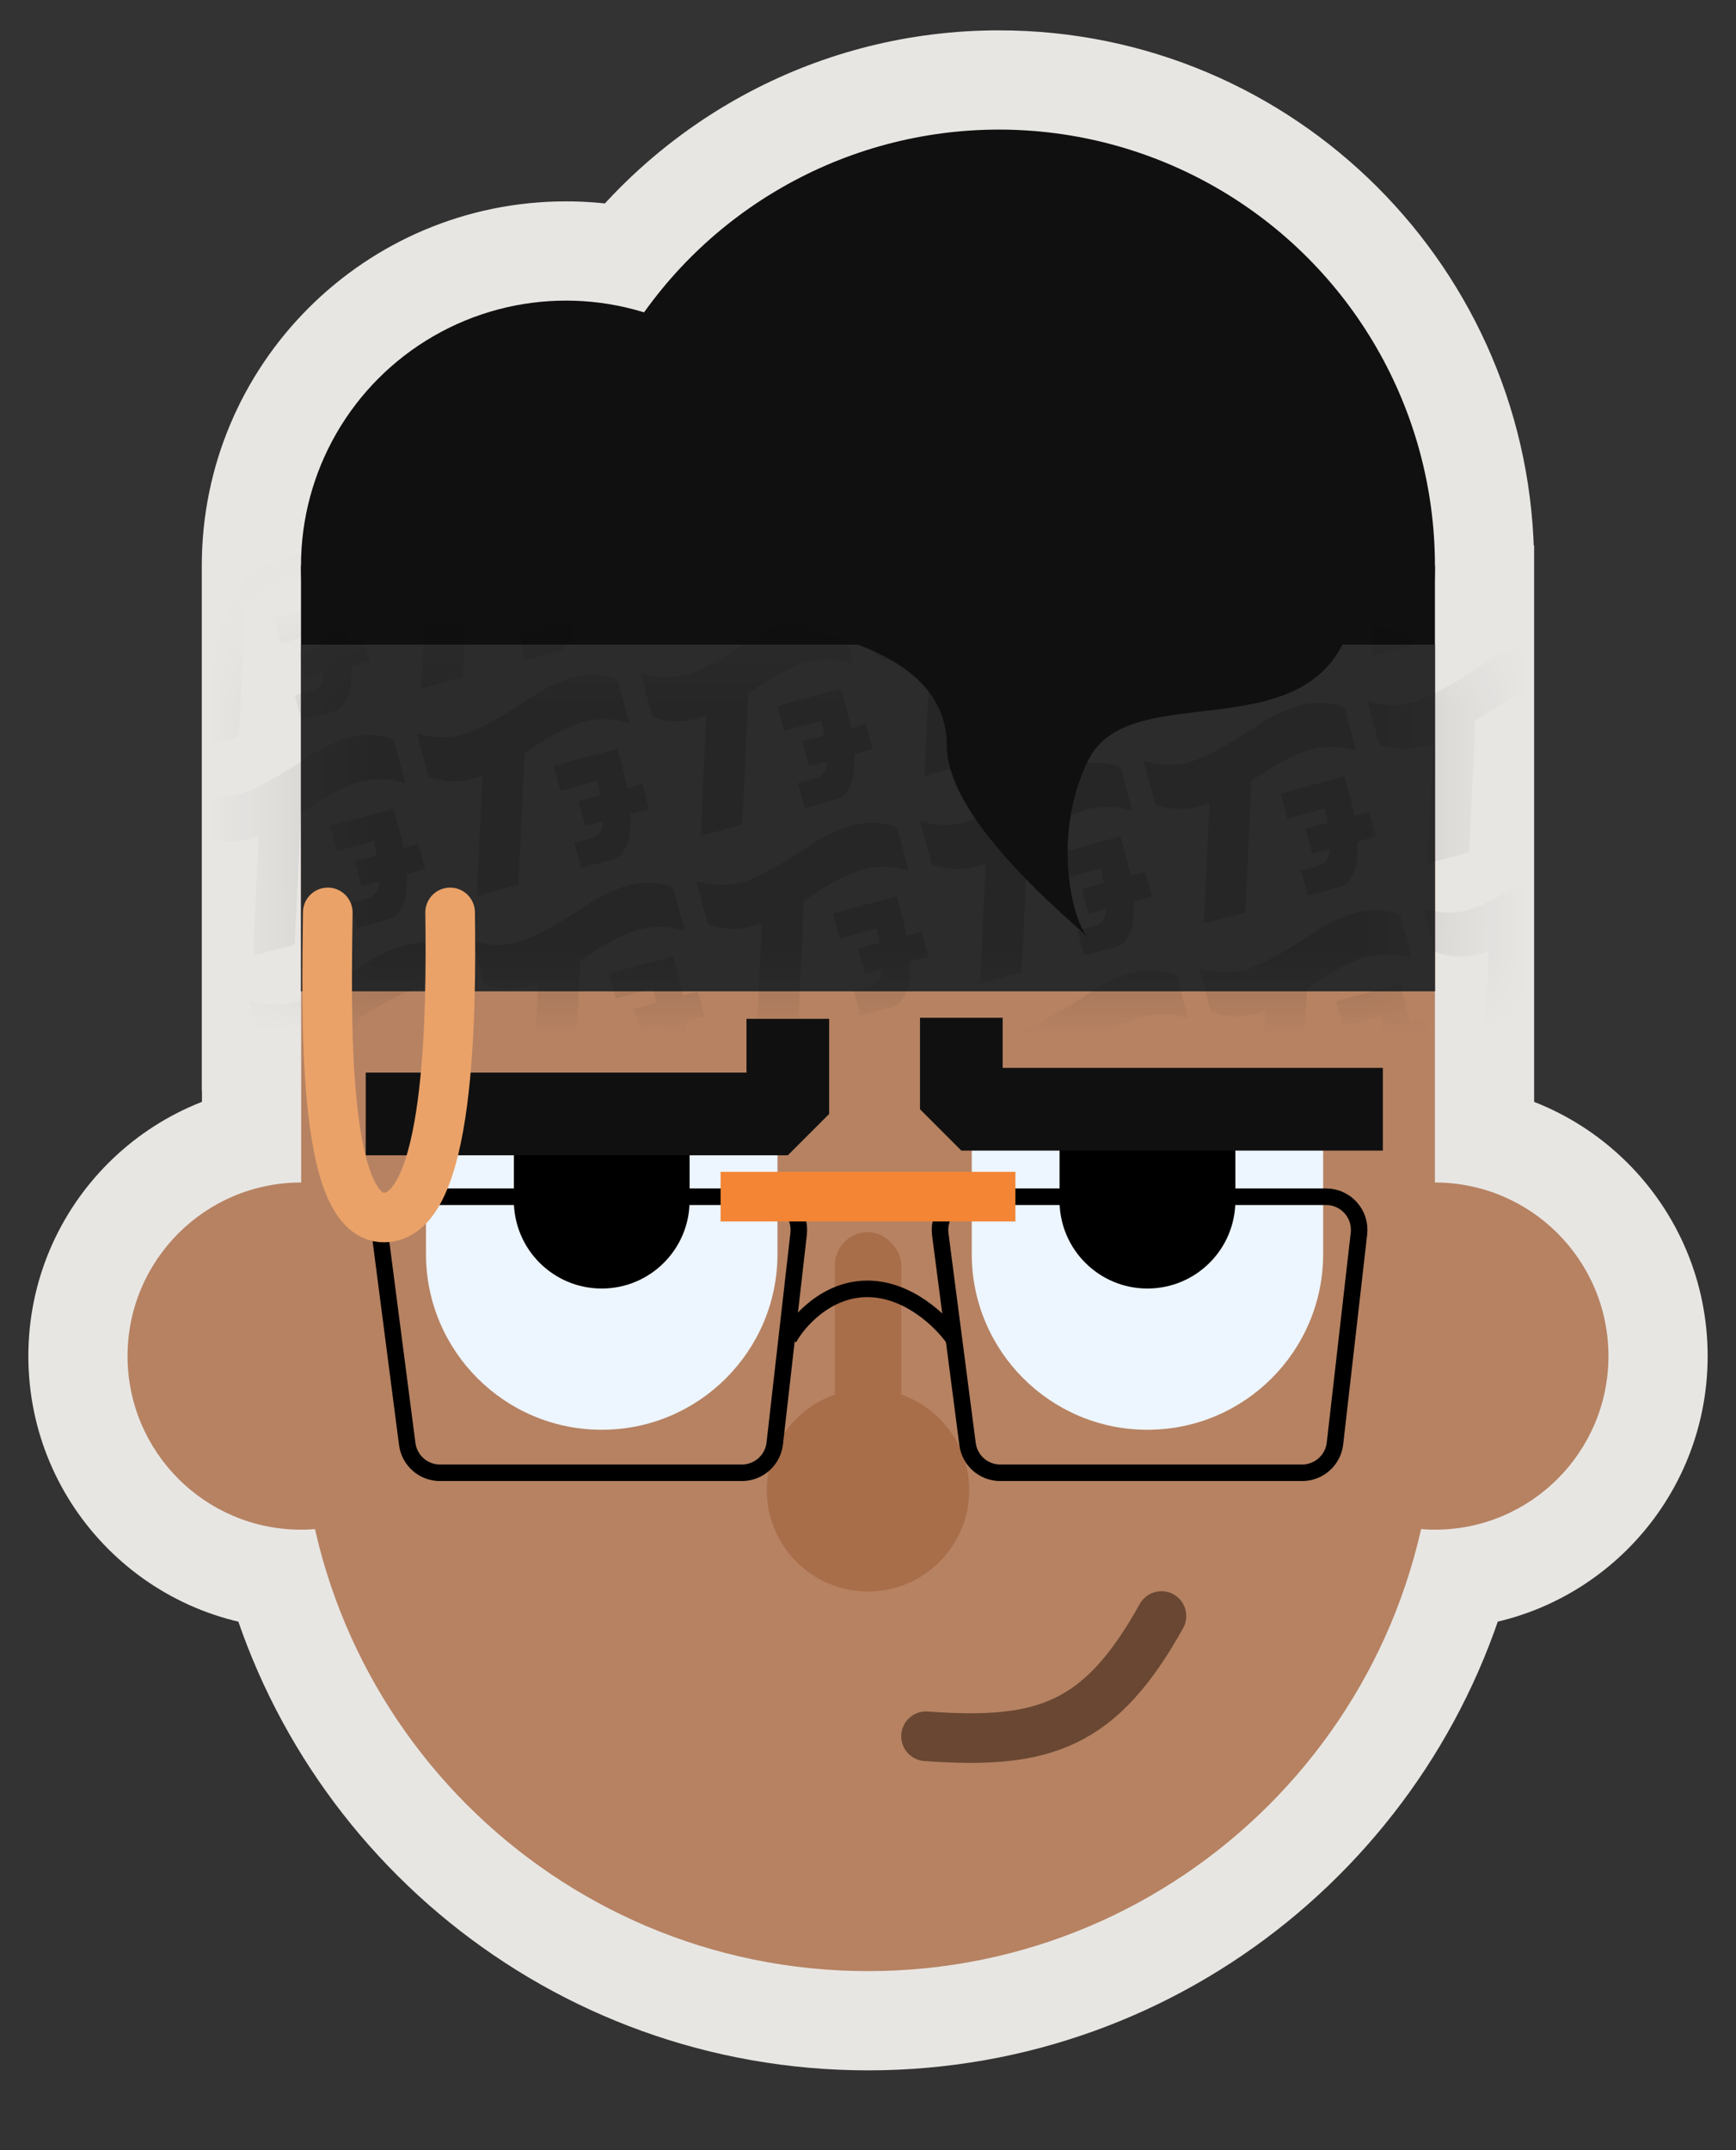 <svg width="21" height="26" viewBox="0 0 21 26" fill="none" xmlns="http://www.w3.org/2000/svg">
<rect x="0" y="0" width="21" height="26" fill="#333333" stroke="none"/>
<mask id="path-1-outside-1_906_924" maskUnits="userSpaceOnUse" x="-0.457" y="-0.433" width="22" height="26" fill="black">
<rect fill="white" x="-0.457" y="-0.433" width="22" height="26"/>
<path fill-rule="evenodd" clip-rule="evenodd" d="M3.643 11.987H3.641V6.841V6.841C3.641 5.07 5.077 3.635 6.847 3.635C7.176 3.635 7.493 3.684 7.792 3.776C8.748 2.439 10.314 1.567 12.084 1.567C14.997 1.567 17.358 3.928 17.358 6.841C17.358 6.86 17.358 6.88 17.358 6.899V7.795H17.358V10.274V11.987V14.299H17.358C18.517 14.299 19.457 15.239 19.457 16.398C19.457 17.557 18.517 18.497 17.358 18.497C17.302 18.497 17.246 18.494 17.191 18.49C16.502 21.55 13.768 23.835 10.501 23.835C7.233 23.835 4.499 21.549 3.81 18.49C3.755 18.494 3.698 18.497 3.642 18.497C2.483 18.497 1.543 17.557 1.543 16.398C1.543 15.239 2.483 14.299 3.642 14.299H3.643V11.987Z"/>
</mask>
<path fill-rule="evenodd" clip-rule="evenodd" d="M3.643 11.987H3.641V6.841V6.841C3.641 5.07 5.077 3.635 6.847 3.635C7.176 3.635 7.493 3.684 7.792 3.776C8.748 2.439 10.314 1.567 12.084 1.567C14.997 1.567 17.358 3.928 17.358 6.841C17.358 6.86 17.358 6.88 17.358 6.899V7.795H17.358V10.274V11.987V14.299H17.358C18.517 14.299 19.457 15.239 19.457 16.398C19.457 17.557 18.517 18.497 17.358 18.497C17.302 18.497 17.246 18.494 17.191 18.49C16.502 21.55 13.768 23.835 10.501 23.835C7.233 23.835 4.499 21.549 3.81 18.49C3.755 18.494 3.698 18.497 3.642 18.497C2.483 18.497 1.543 17.557 1.543 16.398C1.543 15.239 2.483 14.299 3.642 14.299H3.643V11.987Z" fill="#694732"/>
<path d="M3.641 11.987H2.441V13.187H3.641V11.987ZM3.643 11.987H4.843V10.787H3.643V11.987ZM7.792 3.776L7.439 4.923L8.265 5.178L8.768 4.474L7.792 3.776ZM17.358 6.899L16.158 6.886V6.899H17.358ZM17.358 7.795H16.158V8.995H17.358V7.795ZM17.358 7.795H18.558V6.595H17.358V7.795ZM17.358 14.299H16.158V15.499H17.358V14.299ZM17.191 18.49L17.285 17.294L16.249 17.212L16.02 18.226L17.191 18.49ZM3.81 18.49L4.981 18.226L4.752 17.211L3.715 17.294L3.81 18.49ZM3.643 14.299V15.499H4.843V14.299H3.643ZM3.641 13.187H3.643V10.787H3.641V13.187ZM2.441 6.841V11.987H4.841V6.841H2.441ZM2.441 6.841V6.841H4.841V6.841H2.441ZM6.847 2.435C4.414 2.435 2.441 4.408 2.441 6.841H4.841C4.841 5.733 5.739 4.835 6.847 4.835V2.435ZM8.145 2.629C7.733 2.503 7.297 2.435 6.847 2.435V4.835C7.055 4.835 7.253 4.866 7.439 4.923L8.145 2.629ZM12.084 0.367C9.911 0.367 7.988 1.439 6.815 3.078L8.768 4.474C9.509 3.438 10.718 2.767 12.084 2.767V0.367ZM18.558 6.841C18.558 3.265 15.66 0.367 12.084 0.367V2.767C14.334 2.767 16.158 4.591 16.158 6.841H18.558ZM18.558 6.912C18.558 6.888 18.558 6.865 18.558 6.841H16.158C16.158 6.856 16.158 6.871 16.158 6.886L18.558 6.912ZM18.558 7.795V6.899H16.158V7.795H18.558ZM17.358 6.595H17.358V8.995H17.358V6.595ZM18.558 10.274V7.795H16.158V10.274H18.558ZM18.558 11.987V10.274H16.158V11.987H18.558ZM18.558 14.299V11.987H16.158V14.299H18.558ZM17.358 13.099H17.358V15.499H17.358V13.099ZM20.657 16.398C20.657 14.576 19.18 13.099 17.358 13.099V15.499C17.855 15.499 18.257 15.901 18.257 16.398H20.657ZM17.358 19.697C19.18 19.697 20.657 18.22 20.657 16.398H18.257C18.257 16.894 17.855 17.297 17.358 17.297V19.697ZM17.096 19.686C17.183 19.693 17.27 19.697 17.358 19.697V17.297C17.334 17.297 17.309 17.296 17.285 17.294L17.096 19.686ZM10.501 25.035C14.342 25.035 17.552 22.349 18.362 18.753L16.02 18.226C15.452 20.75 13.195 22.635 10.501 22.635V25.035ZM2.64 18.753C3.449 22.349 6.66 25.035 10.501 25.035V22.635C7.806 22.635 5.549 20.75 4.981 18.226L2.64 18.753ZM3.642 19.697C3.73 19.697 3.818 19.693 3.905 19.686L3.715 17.294C3.691 17.296 3.667 17.297 3.642 17.297V19.697ZM0.343 16.398C0.343 18.22 1.82 19.697 3.642 19.697V17.297C3.145 17.297 2.743 16.894 2.743 16.398H0.343ZM3.642 13.099C1.82 13.099 0.343 14.576 0.343 16.398H2.743C2.743 15.901 3.145 15.499 3.642 15.499V13.099ZM3.643 13.099H3.642V15.499H3.643V13.099ZM2.443 11.987V14.299H4.843V11.987H2.443Z" fill="#E8E6E3" mask="url(#path-1-outside-1_906_924)"/>
<circle cx="6.847" cy="6.841" r="3.206" fill="#101010"/>
<circle cx="12.084" cy="6.841" r="5.274" fill="#101010"/>
<rect x="3.641" y="6.841" width="13.717" height="5.146" fill="#101010"/>
<circle cx="17.358" cy="16.398" r="2.099" fill="#B68262"/>
<circle cx="3.642" cy="16.398" r="2.099" fill="#B68262"/>
<path d="M3.643 10.274C3.643 9.323 4.414 8.552 5.365 8.552H15.636C16.587 8.552 17.358 9.323 17.358 10.274V16.977C17.358 20.765 14.288 23.835 10.501 23.835V23.835C6.713 23.835 3.643 20.765 3.643 16.977V10.274Z" fill="#B68262"/>
<circle cx="10.5" cy="18.02" r="1.224" fill="#A86D49"/>
<rect x="10.099" y="14.899" width="0.803" height="2.827" rx="0.402" fill="#A86D49"/>
<path fill-rule="evenodd" clip-rule="evenodd" d="M5.153 13.872V15.163C5.153 16.337 6.105 17.289 7.279 17.289C8.453 17.289 9.405 16.337 9.405 15.163V13.872H5.153ZM11.755 13.872V15.163C11.755 16.337 12.707 17.289 13.88 17.289C15.055 17.289 16.006 16.337 16.006 15.163V13.872H11.755Z" fill="#EDF5FF"/>
<path fill-rule="evenodd" clip-rule="evenodd" d="M6.216 13.872V14.518C6.216 15.105 6.692 15.581 7.279 15.581C7.866 15.581 8.342 15.105 8.342 14.518V13.872H6.216ZM12.817 13.872V14.518C12.817 15.105 13.293 15.581 13.88 15.581C14.468 15.581 14.944 15.105 14.944 14.518V13.872H12.817Z" fill="black"/>
<path d="M16.728 13.413L11.629 13.413L11.629 12.307" stroke="#101010" stroke-linejoin="bevel"/>
<path d="M4.424 13.47L9.53 13.47L9.53 12.32" stroke="#101010" stroke-linejoin="bevel"/>
<path d="M9.542 16.184C9.651 15.984 9.993 15.585 10.492 15.585C10.992 15.585 11.394 15.984 11.533 16.184" stroke="black" stroke-width="0.2"/>
<path d="M4.993 14.471H9.263C9.502 14.471 9.688 14.679 9.661 14.917L9.372 17.454C9.349 17.656 9.178 17.809 8.974 17.809H5.322C5.121 17.809 4.952 17.66 4.926 17.46L4.597 14.923C4.566 14.683 4.752 14.471 4.993 14.471Z" stroke="black" stroke-width="0.2"/>
<path d="M11.771 14.471H16.041C16.28 14.471 16.466 14.679 16.439 14.917L16.149 17.454C16.126 17.656 15.955 17.809 15.752 17.809H12.1C11.899 17.809 11.729 17.66 11.704 17.46L11.374 14.923C11.344 14.683 11.53 14.471 11.771 14.471Z" stroke="black" stroke-width="0.2"/>
<path d="M8.717 14.47L12.283 14.47" stroke="#F38534" stroke-width="0.6"/>
<path fill-rule="evenodd" clip-rule="evenodd" d="M17.358 11.987H3.643V7.795H17.358V11.987Z" fill="#2C2C2C"/>
<g style="mix-blend-mode:soft-light" opacity="0.13">
<mask id="mask0_906_924" style="mask-type:alpha" maskUnits="userSpaceOnUse" x="3" y="7" width="15" height="5">
<path fill-rule="evenodd" clip-rule="evenodd" d="M17.358 11.987H3.643V7.795H17.358V11.987Z" fill="#F38534"/>
</mask>
<g mask="url(#mask0_906_924)">
<path d="M3.514 6.422L3.561 6.409C3.744 6.36 3.92 6.369 4.092 6.437L4.23 6.954L4.219 6.957C4.037 6.901 3.857 6.897 3.68 6.944C3.498 6.993 3.259 7.12 2.963 7.325C2.966 7.353 2.942 7.882 2.89 8.913L2.403 9.044L2.389 9.041L2.457 7.6L2.333 7.633C2.151 7.682 1.974 7.672 1.803 7.605L1.664 7.087L1.676 7.084C1.858 7.14 2.038 7.145 2.215 7.097C2.402 7.047 2.711 6.876 3.142 6.584C3.295 6.501 3.419 6.447 3.514 6.422Z" fill="black"/>
<path d="M3.325 7.474L4.082 7.271C4.087 7.271 4.09 7.272 4.091 7.277L4.169 7.568C4.185 7.628 4.198 7.687 4.209 7.744L4.383 7.698C4.388 7.697 4.391 7.699 4.392 7.703L4.469 7.991C4.47 7.992 4.47 7.993 4.47 7.994C4.47 7.995 4.47 7.996 4.469 7.997C4.469 7.998 4.468 7.998 4.467 7.999C4.466 8 4.465 8 4.464 8L4.247 8.058C4.251 8.202 4.244 8.304 4.226 8.365C4.188 8.502 4.123 8.583 4.032 8.608L3.655 8.709C3.654 8.709 3.653 8.709 3.652 8.709C3.651 8.709 3.65 8.709 3.649 8.708C3.649 8.708 3.648 8.707 3.647 8.706C3.647 8.705 3.646 8.704 3.646 8.703L3.569 8.415C3.568 8.41 3.57 8.407 3.574 8.406L3.749 8.36C3.862 8.329 3.916 8.259 3.909 8.149L3.707 8.203C3.706 8.203 3.705 8.204 3.704 8.204C3.703 8.204 3.702 8.203 3.701 8.203C3.7 8.202 3.699 8.201 3.699 8.201C3.698 8.2 3.698 8.199 3.698 8.198L3.62 7.91C3.62 7.905 3.621 7.902 3.626 7.901L3.885 7.831C3.866 7.741 3.853 7.683 3.847 7.658L3.406 7.777C3.405 7.777 3.404 7.777 3.403 7.777C3.402 7.777 3.401 7.777 3.4 7.776C3.399 7.776 3.398 7.775 3.398 7.774C3.397 7.773 3.397 7.772 3.397 7.771L3.319 7.483C3.319 7.478 3.32 7.475 3.325 7.474Z" fill="black"/>
<path d="M4.187 8.932L4.234 8.919C4.416 8.87 4.593 8.88 4.765 8.947L4.903 9.464L4.891 9.468C4.709 9.411 4.53 9.407 4.352 9.454C4.171 9.503 3.932 9.63 3.636 9.836C3.639 9.863 3.615 10.393 3.563 11.424L3.075 11.554L3.062 11.552L3.129 10.11L3.006 10.143C2.824 10.192 2.647 10.182 2.476 10.115L2.337 9.598L2.349 9.594C2.531 9.651 2.711 9.655 2.888 9.607C3.075 9.557 3.384 9.386 3.815 9.094C3.968 9.011 4.092 8.957 4.187 8.932Z" fill="black"/>
<path d="M3.997 9.985L4.755 9.782C4.76 9.781 4.763 9.783 4.764 9.787L4.842 10.078C4.858 10.138 4.871 10.197 4.882 10.255L5.056 10.208C5.061 10.207 5.064 10.209 5.065 10.213L5.142 10.501C5.143 10.502 5.143 10.503 5.143 10.504C5.143 10.505 5.142 10.506 5.142 10.507C5.141 10.508 5.141 10.509 5.14 10.509C5.139 10.51 5.138 10.51 5.137 10.51L4.92 10.568C4.924 10.712 4.917 10.815 4.899 10.875C4.86 11.013 4.796 11.094 4.705 11.118L4.328 11.219C4.327 11.219 4.326 11.219 4.325 11.219C4.324 11.219 4.323 11.219 4.322 11.218C4.321 11.218 4.321 11.217 4.32 11.216C4.32 11.216 4.319 11.214 4.319 11.213L4.242 10.925C4.241 10.921 4.243 10.918 4.247 10.916L4.421 10.87C4.535 10.839 4.589 10.769 4.582 10.659L4.379 10.713C4.379 10.714 4.378 10.714 4.377 10.714C4.376 10.714 4.375 10.713 4.374 10.713C4.373 10.712 4.372 10.712 4.371 10.711C4.371 10.71 4.371 10.709 4.37 10.708L4.293 10.42C4.293 10.415 4.294 10.412 4.298 10.411L4.558 10.341C4.539 10.251 4.526 10.194 4.52 10.169L4.078 10.287C4.077 10.287 4.077 10.287 4.075 10.287C4.074 10.287 4.074 10.287 4.073 10.287C4.072 10.286 4.071 10.285 4.07 10.284C4.07 10.284 4.07 10.283 4.069 10.282L3.992 9.994C3.992 9.989 3.993 9.986 3.997 9.985Z" fill="black"/>
<path d="M12.308 6.756L12.355 6.743C12.537 6.694 12.714 6.704 12.886 6.771L13.024 7.288L13.012 7.292C12.831 7.235 12.651 7.231 12.473 7.278C12.292 7.327 12.053 7.454 11.757 7.66C11.76 7.687 11.736 8.216 11.684 9.248L11.197 9.378L11.183 9.376L11.251 7.934L11.127 7.967C10.945 8.016 10.768 8.006 10.597 7.939L10.458 7.422L10.47 7.418C10.652 7.475 10.832 7.479 11.009 7.431C11.196 7.381 11.505 7.21 11.936 6.918C12.089 6.835 12.213 6.781 12.308 6.756Z" fill="black"/>
<path d="M12.118 7.809L12.876 7.606C12.88 7.605 12.883 7.607 12.885 7.611L12.963 7.902C12.979 7.962 12.992 8.021 13.002 8.079L13.177 8.032C13.181 8.031 13.185 8.033 13.186 8.037L13.263 8.325C13.263 8.326 13.263 8.327 13.263 8.328C13.263 8.329 13.263 8.33 13.262 8.331C13.262 8.332 13.261 8.333 13.261 8.333C13.26 8.334 13.259 8.334 13.258 8.334L13.041 8.392C13.044 8.536 13.037 8.639 13.02 8.699C12.981 8.837 12.916 8.918 12.826 8.942L12.449 9.043C12.448 9.043 12.447 9.043 12.446 9.043C12.445 9.043 12.444 9.043 12.443 9.042C12.442 9.042 12.441 9.041 12.441 9.04C12.44 9.04 12.44 9.039 12.44 9.038L12.363 8.749C12.362 8.745 12.364 8.742 12.368 8.74L12.542 8.694C12.656 8.663 12.71 8.593 12.703 8.483L12.5 8.537C12.499 8.538 12.498 8.538 12.497 8.538C12.496 8.538 12.495 8.537 12.494 8.537C12.493 8.536 12.493 8.536 12.492 8.535C12.492 8.534 12.491 8.533 12.491 8.532L12.414 8.244C12.413 8.239 12.415 8.236 12.419 8.235L12.679 8.165C12.66 8.075 12.647 8.018 12.64 7.993L12.199 8.111C12.198 8.111 12.197 8.111 12.196 8.111C12.195 8.111 12.194 8.111 12.193 8.111C12.192 8.11 12.192 8.109 12.191 8.108C12.191 8.108 12.19 8.107 12.19 8.106L12.113 7.818C12.112 7.813 12.114 7.81 12.118 7.809Z" fill="black"/>
<path d="M4.86 11.442L4.907 11.429C5.089 11.38 5.266 11.39 5.437 11.457L5.576 11.975L5.564 11.978C5.382 11.921 5.203 11.917 5.025 11.965C4.844 12.013 4.605 12.14 4.308 12.346C4.311 12.373 4.287 12.903 4.236 13.934L3.748 14.065L3.735 14.062L3.802 12.62L3.679 12.653C3.497 12.702 3.32 12.693 3.148 12.625L3.01 12.108L3.022 12.104C3.204 12.161 3.383 12.165 3.561 12.118C3.748 12.068 4.057 11.896 4.488 11.605C4.641 11.522 4.765 11.467 4.86 11.442Z" fill="black"/>
<path d="M12.981 9.266L13.028 9.253C13.21 9.204 13.387 9.214 13.559 9.281L13.697 9.799L13.685 9.802C13.503 9.745 13.324 9.741 13.146 9.789C12.965 9.837 12.726 9.964 12.43 10.17C12.433 10.197 12.409 10.727 12.357 11.758L11.869 11.889L11.856 11.886L11.923 10.444L11.8 10.477C11.618 10.526 11.441 10.517 11.27 10.449L11.131 9.932L11.143 9.929C11.325 9.985 11.505 9.989 11.682 9.942C11.869 9.891 12.178 9.72 12.609 9.429C12.762 9.346 12.886 9.291 12.981 9.266Z" fill="black"/>
<path d="M12.791 10.319L13.548 10.116C13.553 10.115 13.556 10.117 13.557 10.121L13.636 10.412C13.652 10.472 13.665 10.531 13.675 10.589L13.85 10.542C13.854 10.541 13.857 10.543 13.858 10.547L13.936 10.835C13.936 10.836 13.936 10.837 13.936 10.838C13.936 10.839 13.936 10.84 13.935 10.841C13.935 10.842 13.934 10.843 13.933 10.843C13.932 10.844 13.931 10.844 13.931 10.844L13.714 10.902C13.717 11.046 13.71 11.149 13.693 11.209C13.654 11.347 13.589 11.428 13.498 11.452L13.122 11.553C13.121 11.553 13.12 11.553 13.119 11.553C13.118 11.553 13.117 11.553 13.116 11.553C13.115 11.552 13.114 11.551 13.114 11.55C13.113 11.55 13.113 11.549 13.113 11.548L13.035 11.26C13.035 11.255 13.037 11.252 13.041 11.251L13.215 11.204C13.329 11.173 13.382 11.103 13.376 10.993L13.173 11.047C13.172 11.048 13.171 11.048 13.17 11.048C13.169 11.048 13.168 11.048 13.167 11.047C13.166 11.047 13.165 11.046 13.165 11.045C13.164 11.044 13.164 11.043 13.164 11.042L13.087 10.754C13.086 10.749 13.088 10.746 13.092 10.745L13.352 10.675C13.332 10.585 13.32 10.528 13.313 10.503L12.872 10.621C12.871 10.621 12.87 10.622 12.869 10.621C12.868 10.621 12.867 10.621 12.866 10.621C12.865 10.62 12.864 10.62 12.864 10.619C12.863 10.618 12.863 10.617 12.863 10.616L12.786 10.328C12.785 10.323 12.787 10.32 12.791 10.319Z" fill="black"/>
<path d="M13.653 11.776L13.7 11.763C13.883 11.715 14.059 11.724 14.231 11.791L14.37 12.309L14.358 12.312C14.176 12.256 13.996 12.251 13.819 12.299C13.637 12.347 13.399 12.474 13.102 12.68C13.105 12.707 13.081 13.237 13.03 14.268L12.542 14.399L12.528 14.396L12.596 12.954L12.472 12.987C12.29 13.036 12.113 13.027 11.942 12.959L11.803 12.442L11.815 12.439C11.997 12.495 12.177 12.499 12.354 12.452C12.541 12.402 12.85 12.231 13.281 11.939C13.434 11.856 13.559 11.802 13.653 11.776Z" fill="black"/>
<path d="M6.221 5.696L6.268 5.684C6.451 5.635 6.627 5.644 6.799 5.712L6.937 6.229L6.926 6.232C6.744 6.176 6.564 6.172 6.387 6.219C6.205 6.268 5.966 6.395 5.67 6.6C5.673 6.628 5.649 7.157 5.598 8.188L5.11 8.319L5.096 8.316L5.164 6.874L5.04 6.907C4.858 6.956 4.681 6.947 4.51 6.879L4.371 6.362L4.383 6.359C4.565 6.415 4.745 6.42 4.922 6.372C5.109 6.322 5.418 6.151 5.849 5.859C6.002 5.776 6.126 5.722 6.221 5.696Z" fill="black"/>
<path d="M6.031 6.749L6.789 6.546C6.794 6.546 6.797 6.547 6.798 6.551L6.876 6.843C6.892 6.903 6.905 6.962 6.915 7.019L7.09 6.973C7.095 6.972 7.098 6.974 7.099 6.978L7.176 7.266C7.176 7.267 7.177 7.268 7.176 7.269C7.176 7.27 7.176 7.271 7.176 7.272C7.175 7.273 7.174 7.273 7.174 7.274C7.173 7.274 7.172 7.275 7.171 7.275L6.954 7.333C6.957 7.477 6.95 7.579 6.933 7.64C6.894 7.777 6.829 7.858 6.739 7.882L6.362 7.983C6.361 7.984 6.36 7.984 6.359 7.984C6.358 7.984 6.357 7.984 6.356 7.983C6.355 7.983 6.354 7.982 6.354 7.981C6.353 7.98 6.353 7.979 6.353 7.978L6.276 7.69C6.275 7.685 6.277 7.682 6.281 7.681L6.455 7.634C6.569 7.604 6.623 7.534 6.616 7.424L6.413 7.478C6.412 7.478 6.411 7.479 6.41 7.478C6.409 7.478 6.408 7.478 6.407 7.478C6.406 7.477 6.406 7.476 6.405 7.476C6.405 7.475 6.404 7.474 6.404 7.473L6.327 7.185C6.326 7.18 6.328 7.177 6.332 7.176L6.592 7.106C6.573 7.016 6.56 6.958 6.553 6.933L6.112 7.052C6.111 7.052 6.11 7.052 6.109 7.052C6.108 7.052 6.107 7.052 6.106 7.051C6.105 7.051 6.105 7.05 6.104 7.049C6.104 7.048 6.103 7.047 6.103 7.046L6.026 6.758C6.025 6.753 6.027 6.75 6.031 6.749Z" fill="black"/>
<path d="M6.894 8.206L6.941 8.194C7.123 8.145 7.3 8.154 7.472 8.222L7.61 8.739L7.598 8.742C7.416 8.686 7.237 8.682 7.059 8.729C6.878 8.778 6.639 8.905 6.343 9.11C6.346 9.138 6.322 9.667 6.27 10.698L5.782 10.829L5.769 10.826L5.836 9.385L5.713 9.418C5.531 9.466 5.354 9.457 5.183 9.39L5.044 8.872L5.056 8.869C5.238 8.925 5.418 8.93 5.595 8.882C5.782 8.832 6.091 8.661 6.522 8.369C6.675 8.286 6.799 8.232 6.894 8.206Z" fill="black"/>
<path d="M6.704 9.259L7.462 9.056C7.466 9.056 7.469 9.057 7.47 9.062L7.549 9.353C7.565 9.413 7.578 9.472 7.588 9.529L7.763 9.483C7.767 9.482 7.771 9.484 7.772 9.488L7.849 9.776C7.849 9.777 7.849 9.778 7.849 9.779C7.849 9.78 7.849 9.781 7.848 9.782C7.848 9.783 7.847 9.783 7.846 9.784C7.846 9.785 7.845 9.785 7.844 9.785L7.627 9.843C7.63 9.987 7.623 10.089 7.606 10.15C7.567 10.287 7.502 10.368 7.412 10.393L7.035 10.493C7.034 10.494 7.033 10.494 7.032 10.494C7.031 10.494 7.03 10.494 7.029 10.493C7.028 10.493 7.027 10.492 7.027 10.491C7.026 10.49 7.026 10.489 7.026 10.488L6.948 10.2C6.948 10.195 6.95 10.192 6.954 10.191L7.128 10.145C7.242 10.114 7.295 10.044 7.289 9.934L7.086 9.988C7.085 9.988 7.084 9.989 7.083 9.989C7.082 9.988 7.081 9.988 7.08 9.988C7.079 9.987 7.079 9.986 7.078 9.986C7.077 9.985 7.077 9.984 7.077 9.983L7 9.695C6.999 9.69 7.001 9.687 7.005 9.686L7.265 9.616C7.246 9.526 7.233 9.468 7.226 9.443L6.785 9.562C6.784 9.562 6.783 9.562 6.782 9.562C6.781 9.562 6.78 9.562 6.779 9.561C6.778 9.561 6.778 9.56 6.777 9.559C6.776 9.558 6.776 9.557 6.776 9.556L6.699 9.268C6.698 9.263 6.7 9.26 6.704 9.259Z" fill="black"/>
<path d="M15.015 6.03L15.062 6.018C15.244 5.969 15.421 5.978 15.592 6.046L15.731 6.563L15.719 6.566C15.537 6.51 15.357 6.506 15.18 6.553C14.999 6.602 14.76 6.729 14.463 6.934C14.466 6.962 14.442 7.491 14.391 8.522L13.903 8.653L13.89 8.65L13.957 7.209L13.834 7.242C13.651 7.29 13.475 7.281 13.303 7.214L13.165 6.696L13.177 6.693C13.358 6.749 13.538 6.754 13.716 6.706C13.903 6.656 14.212 6.485 14.643 6.193C14.796 6.11 14.92 6.056 15.015 6.03Z" fill="black"/>
<path d="M14.825 7.083L15.583 6.88C15.588 6.88 15.591 6.881 15.592 6.885L15.67 7.177C15.686 7.237 15.699 7.296 15.709 7.353L15.884 7.307C15.889 7.306 15.892 7.308 15.893 7.312L15.97 7.6C15.97 7.601 15.97 7.602 15.97 7.603C15.97 7.604 15.97 7.605 15.97 7.606C15.969 7.607 15.968 7.607 15.967 7.608C15.967 7.608 15.966 7.609 15.965 7.609L15.748 7.667C15.751 7.811 15.744 7.913 15.727 7.974C15.688 8.111 15.623 8.192 15.533 8.217L15.156 8.318C15.155 8.318 15.154 8.318 15.153 8.318C15.152 8.318 15.151 8.318 15.15 8.317C15.149 8.317 15.148 8.316 15.148 8.315C15.147 8.314 15.147 8.313 15.147 8.312L15.069 8.024C15.069 8.019 15.071 8.016 15.075 8.015L15.249 7.968C15.363 7.938 15.416 7.868 15.41 7.758L15.207 7.812C15.206 7.812 15.205 7.813 15.204 7.813C15.203 7.812 15.202 7.812 15.201 7.812C15.2 7.811 15.2 7.81 15.199 7.81C15.199 7.809 15.198 7.808 15.198 7.807L15.121 7.519C15.12 7.514 15.122 7.511 15.126 7.51L15.386 7.44C15.367 7.35 15.354 7.292 15.347 7.267L14.906 7.386C14.905 7.386 14.904 7.386 14.903 7.386C14.902 7.386 14.901 7.386 14.9 7.385C14.899 7.385 14.899 7.384 14.898 7.383C14.898 7.382 14.897 7.381 14.897 7.38L14.82 7.092C14.819 7.087 14.821 7.084 14.825 7.083Z" fill="black"/>
<path d="M7.567 10.717L7.614 10.704C7.796 10.655 7.973 10.665 8.144 10.732L8.283 11.249L8.271 11.252C8.089 11.196 7.91 11.192 7.732 11.239C7.551 11.288 7.312 11.415 7.015 11.62C7.019 11.648 6.994 12.177 6.943 13.209L6.455 13.339L6.442 13.336L6.509 11.895L6.386 11.928C6.204 11.977 6.027 11.967 5.855 11.9L5.717 11.382L5.729 11.379C5.911 11.435 6.09 11.44 6.268 11.392C6.455 11.342 6.764 11.171 7.195 10.879C7.348 10.796 7.472 10.742 7.567 10.717Z" fill="black"/>
<path d="M7.376 11.769L8.134 11.566C8.139 11.566 8.142 11.568 8.143 11.572L8.221 11.863C8.237 11.923 8.25 11.982 8.261 12.04L8.435 11.993C8.44 11.992 8.443 11.994 8.444 11.998L8.521 12.286C8.522 12.287 8.522 12.288 8.522 12.289C8.522 12.29 8.521 12.291 8.521 12.292C8.52 12.293 8.52 12.293 8.519 12.294C8.518 12.295 8.517 12.295 8.516 12.295L8.299 12.353C8.303 12.497 8.296 12.599 8.278 12.66C8.239 12.797 8.175 12.878 8.084 12.903L7.707 13.004C7.706 13.004 7.705 13.004 7.704 13.004C7.703 13.004 7.702 13.004 7.701 13.003C7.7 13.003 7.7 13.002 7.699 13.001C7.698 13 7.698 12.999 7.698 12.998L7.621 12.71C7.62 12.706 7.622 12.703 7.626 12.701L7.8 12.655C7.914 12.624 7.968 12.554 7.961 12.444L7.758 12.498C7.757 12.499 7.756 12.499 7.755 12.499C7.754 12.499 7.753 12.498 7.753 12.498C7.752 12.497 7.751 12.497 7.75 12.496C7.75 12.495 7.749 12.494 7.749 12.493L7.672 12.205C7.671 12.2 7.673 12.197 7.677 12.196L7.937 12.126C7.918 12.036 7.905 11.979 7.898 11.954L7.457 12.072C7.456 12.072 7.455 12.072 7.454 12.072C7.453 12.072 7.452 12.072 7.452 12.071C7.451 12.071 7.45 12.07 7.449 12.069C7.449 12.069 7.448 12.068 7.448 12.067L7.371 11.778C7.37 11.774 7.372 11.771 7.376 11.769Z" fill="black"/>
<path d="M15.688 8.541L15.735 8.528C15.917 8.479 16.094 8.489 16.265 8.556L16.404 9.073L16.392 9.076C16.21 9.02 16.03 9.016 15.853 9.063C15.672 9.112 15.433 9.239 15.136 9.444C15.139 9.472 15.115 10.001 15.064 11.033L14.576 11.163L14.563 11.16L14.63 9.719L14.507 9.752C14.324 9.801 14.147 9.791 13.976 9.724L13.837 9.206L13.849 9.203C14.031 9.26 14.211 9.264 14.388 9.216C14.575 9.166 14.884 8.995 15.316 8.703C15.469 8.62 15.593 8.566 15.688 8.541Z" fill="black"/>
<path d="M15.498 9.593L16.255 9.39C16.26 9.39 16.263 9.392 16.264 9.396L16.343 9.687C16.359 9.747 16.372 9.806 16.382 9.863L16.556 9.817C16.561 9.816 16.564 9.818 16.566 9.822L16.643 10.11C16.643 10.111 16.643 10.112 16.643 10.113C16.643 10.114 16.643 10.115 16.642 10.116C16.642 10.117 16.641 10.117 16.64 10.118C16.64 10.119 16.639 10.119 16.638 10.119L16.421 10.177C16.424 10.321 16.417 10.423 16.4 10.484C16.361 10.621 16.296 10.702 16.206 10.727L15.829 10.828C15.828 10.828 15.827 10.828 15.826 10.828C15.825 10.828 15.824 10.828 15.823 10.827C15.822 10.827 15.821 10.826 15.821 10.825C15.82 10.824 15.82 10.823 15.82 10.822L15.742 10.534C15.742 10.53 15.743 10.526 15.748 10.525L15.922 10.479C16.036 10.448 16.089 10.378 16.083 10.268L15.88 10.322C15.879 10.322 15.878 10.323 15.877 10.323C15.876 10.323 15.875 10.322 15.874 10.322C15.873 10.321 15.873 10.321 15.872 10.32C15.871 10.319 15.871 10.318 15.871 10.317L15.794 10.029C15.793 10.024 15.795 10.021 15.799 10.02L16.059 9.95C16.04 9.86 16.027 9.802 16.02 9.778L15.579 9.896C15.578 9.896 15.577 9.896 15.576 9.896C15.575 9.896 15.574 9.896 15.573 9.895C15.572 9.895 15.572 9.894 15.571 9.893C15.57 9.893 15.57 9.892 15.57 9.891L15.493 9.602C15.492 9.598 15.494 9.595 15.498 9.593Z" fill="black"/>
<path d="M16.36 11.051L16.407 11.038C16.589 10.989 16.766 10.999 16.938 11.066L17.076 11.583L17.064 11.587C16.882 11.53 16.703 11.526 16.525 11.573C16.344 11.622 16.105 11.749 15.808 11.955C15.812 11.982 15.787 12.511 15.736 13.543L15.248 13.673L15.235 13.671L15.302 12.229L15.179 12.262C14.997 12.311 14.82 12.301 14.648 12.234L14.51 11.717L14.522 11.713C14.704 11.77 14.883 11.774 15.061 11.726C15.248 11.676 15.557 11.505 15.988 11.213C16.141 11.13 16.265 11.076 16.36 11.051Z" fill="black"/>
<path d="M16.17 12.104L16.928 11.901C16.933 11.9 16.936 11.902 16.937 11.906L17.015 12.197C17.031 12.257 17.044 12.316 17.055 12.374L17.229 12.327C17.234 12.326 17.237 12.328 17.238 12.332L17.315 12.62C17.316 12.621 17.316 12.622 17.316 12.623C17.316 12.624 17.315 12.625 17.315 12.626C17.314 12.627 17.314 12.628 17.313 12.628C17.312 12.629 17.311 12.629 17.31 12.629L17.093 12.687C17.097 12.831 17.09 12.934 17.072 12.994C17.033 13.132 16.968 13.213 16.878 13.237L16.501 13.338C16.5 13.338 16.499 13.338 16.498 13.338C16.497 13.338 16.496 13.338 16.495 13.337C16.494 13.337 16.494 13.336 16.493 13.335C16.492 13.335 16.492 13.334 16.492 13.333L16.415 13.044C16.414 13.04 16.416 13.037 16.42 13.036L16.594 12.989C16.708 12.958 16.762 12.888 16.755 12.778L16.552 12.832C16.551 12.833 16.55 12.833 16.549 12.833C16.548 12.833 16.547 12.832 16.547 12.832C16.546 12.831 16.545 12.831 16.544 12.83C16.544 12.829 16.543 12.828 16.543 12.827L16.466 12.539C16.465 12.534 16.467 12.531 16.471 12.53L16.731 12.46C16.712 12.37 16.699 12.313 16.692 12.288L16.251 12.406C16.25 12.406 16.249 12.406 16.248 12.406C16.247 12.406 16.246 12.406 16.245 12.405C16.245 12.405 16.244 12.404 16.243 12.403C16.243 12.403 16.242 12.402 16.242 12.401L16.165 12.113C16.164 12.108 16.166 12.105 16.17 12.104Z" fill="black"/>
<path d="M9.601 7.481L9.648 7.468C9.83 7.42 10.007 7.429 10.179 7.496L10.317 8.014L10.306 8.017C10.123 7.961 9.944 7.956 9.767 8.004C9.585 8.052 9.346 8.179 9.05 8.385C9.053 8.412 9.029 8.942 8.977 9.973L8.49 10.104L8.476 10.101L8.543 8.659L8.42 8.692C8.238 8.741 8.061 8.732 7.89 8.664L7.751 8.147L7.763 8.144C7.945 8.2 8.125 8.204 8.302 8.157C8.489 8.107 8.798 7.936 9.229 7.644C9.382 7.561 9.506 7.507 9.601 7.481Z" fill="black"/>
<path d="M9.411 8.534L10.168 8.331C10.173 8.33 10.176 8.332 10.178 8.336L10.256 8.628C10.272 8.688 10.285 8.746 10.295 8.804L10.47 8.757C10.475 8.757 10.477 8.758 10.479 8.762L10.556 9.051C10.556 9.051 10.556 9.053 10.556 9.054C10.556 9.055 10.556 9.056 10.556 9.056C10.555 9.057 10.554 9.058 10.553 9.059C10.553 9.059 10.552 9.059 10.551 9.06L10.334 9.118C10.337 9.262 10.33 9.364 10.313 9.424C10.274 9.562 10.209 9.643 10.119 9.667L9.742 9.768C9.741 9.769 9.74 9.769 9.739 9.769C9.738 9.769 9.737 9.768 9.736 9.768C9.735 9.767 9.734 9.767 9.734 9.766C9.733 9.765 9.733 9.764 9.733 9.763L9.655 9.475C9.655 9.47 9.657 9.467 9.661 9.466L9.835 9.419C9.949 9.389 10.002 9.318 9.996 9.208L9.793 9.263C9.792 9.263 9.791 9.263 9.79 9.263C9.789 9.263 9.788 9.263 9.787 9.262C9.786 9.262 9.786 9.261 9.785 9.26C9.784 9.259 9.784 9.258 9.784 9.257L9.707 8.969C9.706 8.964 9.708 8.961 9.712 8.96L9.972 8.891C9.953 8.8 9.94 8.743 9.933 8.718L9.492 8.836C9.491 8.837 9.49 8.837 9.489 8.837C9.488 8.837 9.487 8.836 9.486 8.836C9.485 8.835 9.485 8.835 9.484 8.834C9.483 8.833 9.483 8.832 9.483 8.831L9.406 8.543C9.405 8.538 9.407 8.535 9.411 8.534Z" fill="black"/>
<path d="M17.722 5.305L17.769 5.293C17.951 5.244 18.128 5.253 18.299 5.321L18.438 5.838L18.426 5.841C18.244 5.785 18.064 5.78 17.887 5.828C17.706 5.876 17.467 6.003 17.17 6.209C17.173 6.237 17.149 6.766 17.098 7.797L16.61 7.928L16.597 7.925L16.664 6.483L16.541 6.516C16.358 6.565 16.182 6.556 16.01 6.488L15.872 5.971L15.883 5.968C16.066 6.024 16.245 6.028 16.422 5.981C16.61 5.931 16.919 5.76 17.35 5.468C17.503 5.385 17.627 5.331 17.722 5.305Z" fill="black"/>
<path d="M10.274 9.991L10.321 9.979C10.503 9.93 10.68 9.939 10.851 10.007L10.99 10.524L10.978 10.527C10.796 10.471 10.616 10.466 10.439 10.514C10.258 10.562 10.019 10.69 9.722 10.895C9.725 10.922 9.701 11.452 9.65 12.483L9.162 12.614L9.149 12.611L9.216 11.169L9.092 11.202C8.91 11.251 8.733 11.242 8.562 11.174L8.423 10.657L8.435 10.654C8.617 10.71 8.797 10.714 8.974 10.667C9.161 10.617 9.47 10.446 9.902 10.154C10.055 10.071 10.179 10.017 10.274 9.991Z" fill="black"/>
<path d="M10.083 11.044L10.841 10.841C10.846 10.84 10.849 10.842 10.85 10.846L10.928 11.138C10.944 11.198 10.957 11.257 10.968 11.314L11.142 11.267C11.147 11.267 11.15 11.268 11.151 11.273L11.228 11.561C11.229 11.562 11.229 11.563 11.229 11.564C11.229 11.565 11.228 11.566 11.228 11.566C11.227 11.567 11.227 11.568 11.226 11.569C11.225 11.569 11.224 11.57 11.223 11.57L11.006 11.628C11.01 11.772 11.003 11.874 10.985 11.935C10.946 12.072 10.882 12.153 10.791 12.177L10.414 12.278C10.413 12.279 10.412 12.279 10.411 12.279C10.41 12.279 10.409 12.278 10.408 12.278C10.407 12.277 10.407 12.277 10.406 12.276C10.405 12.275 10.405 12.274 10.405 12.273L10.328 11.985C10.327 11.98 10.329 11.977 10.333 11.976L10.507 11.929C10.621 11.899 10.675 11.829 10.668 11.718L10.465 11.773C10.464 11.773 10.463 11.773 10.463 11.773C10.461 11.773 10.46 11.773 10.46 11.772C10.459 11.772 10.458 11.771 10.457 11.77C10.457 11.77 10.457 11.768 10.456 11.768L10.379 11.479C10.379 11.475 10.38 11.472 10.384 11.47L10.644 11.401C10.625 11.311 10.612 11.253 10.605 11.228L10.164 11.346C10.163 11.347 10.162 11.347 10.161 11.347C10.16 11.347 10.159 11.347 10.159 11.346C10.158 11.345 10.157 11.345 10.156 11.344C10.156 11.343 10.155 11.342 10.155 11.341L10.078 11.053C10.077 11.048 10.079 11.045 10.083 11.044Z" fill="black"/>
<path d="M18.395 7.815L18.442 7.803C18.624 7.754 18.801 7.763 18.972 7.831L19.111 8.348L19.099 8.351C18.917 8.295 18.737 8.291 18.56 8.338C18.379 8.387 18.14 8.514 17.843 8.719C17.846 8.747 17.822 9.276 17.771 10.307L17.283 10.438L17.27 10.435L17.337 8.993L17.213 9.026C17.031 9.075 16.855 9.066 16.683 8.998L16.544 8.481L16.556 8.478C16.738 8.534 16.918 8.539 17.095 8.491C17.282 8.441 17.591 8.27 18.023 7.978C18.176 7.895 18.3 7.841 18.395 7.815Z" fill="black"/>
<path d="M19.067 10.325L19.114 10.313C19.296 10.264 19.473 10.273 19.645 10.341L19.783 10.858L19.771 10.861C19.589 10.805 19.41 10.801 19.232 10.848C19.051 10.897 18.812 11.024 18.515 11.229C18.518 11.257 18.494 11.786 18.443 12.817L17.955 12.948L17.942 12.945L18.009 11.503L17.886 11.537C17.704 11.585 17.527 11.576 17.355 11.508L17.217 10.991L17.229 10.988C17.411 11.044 17.59 11.049 17.768 11.001C17.955 10.951 18.264 10.78 18.695 10.488C18.848 10.405 18.972 10.351 19.067 10.325Z" fill="black"/>
</g>
</g>
<path d="M11.454 9.018C11.454 8.004 10.217 7.733 9.706 7.59V6.841H16.43C16.43 9.38 13.738 8.045 13.167 9.187C12.711 10.099 12.976 11.168 13.166 11.336L13.155 11.326C12.648 10.879 11.454 9.828 11.454 9.018Z" fill="#101010"/>
<path d="M5.445 11.033C5.462 12.263 5.445 14.722 4.645 14.722C3.878 14.722 3.953 12.18 3.965 11.033" stroke="#EAA268" stroke-width="0.6" stroke-linecap="round"/>
<path d="M11.202 20.995C12.641 21.101 13.316 20.86 14.05 19.541" stroke="#694732" stroke-width="0.6" stroke-linecap="round"/>
</svg>

